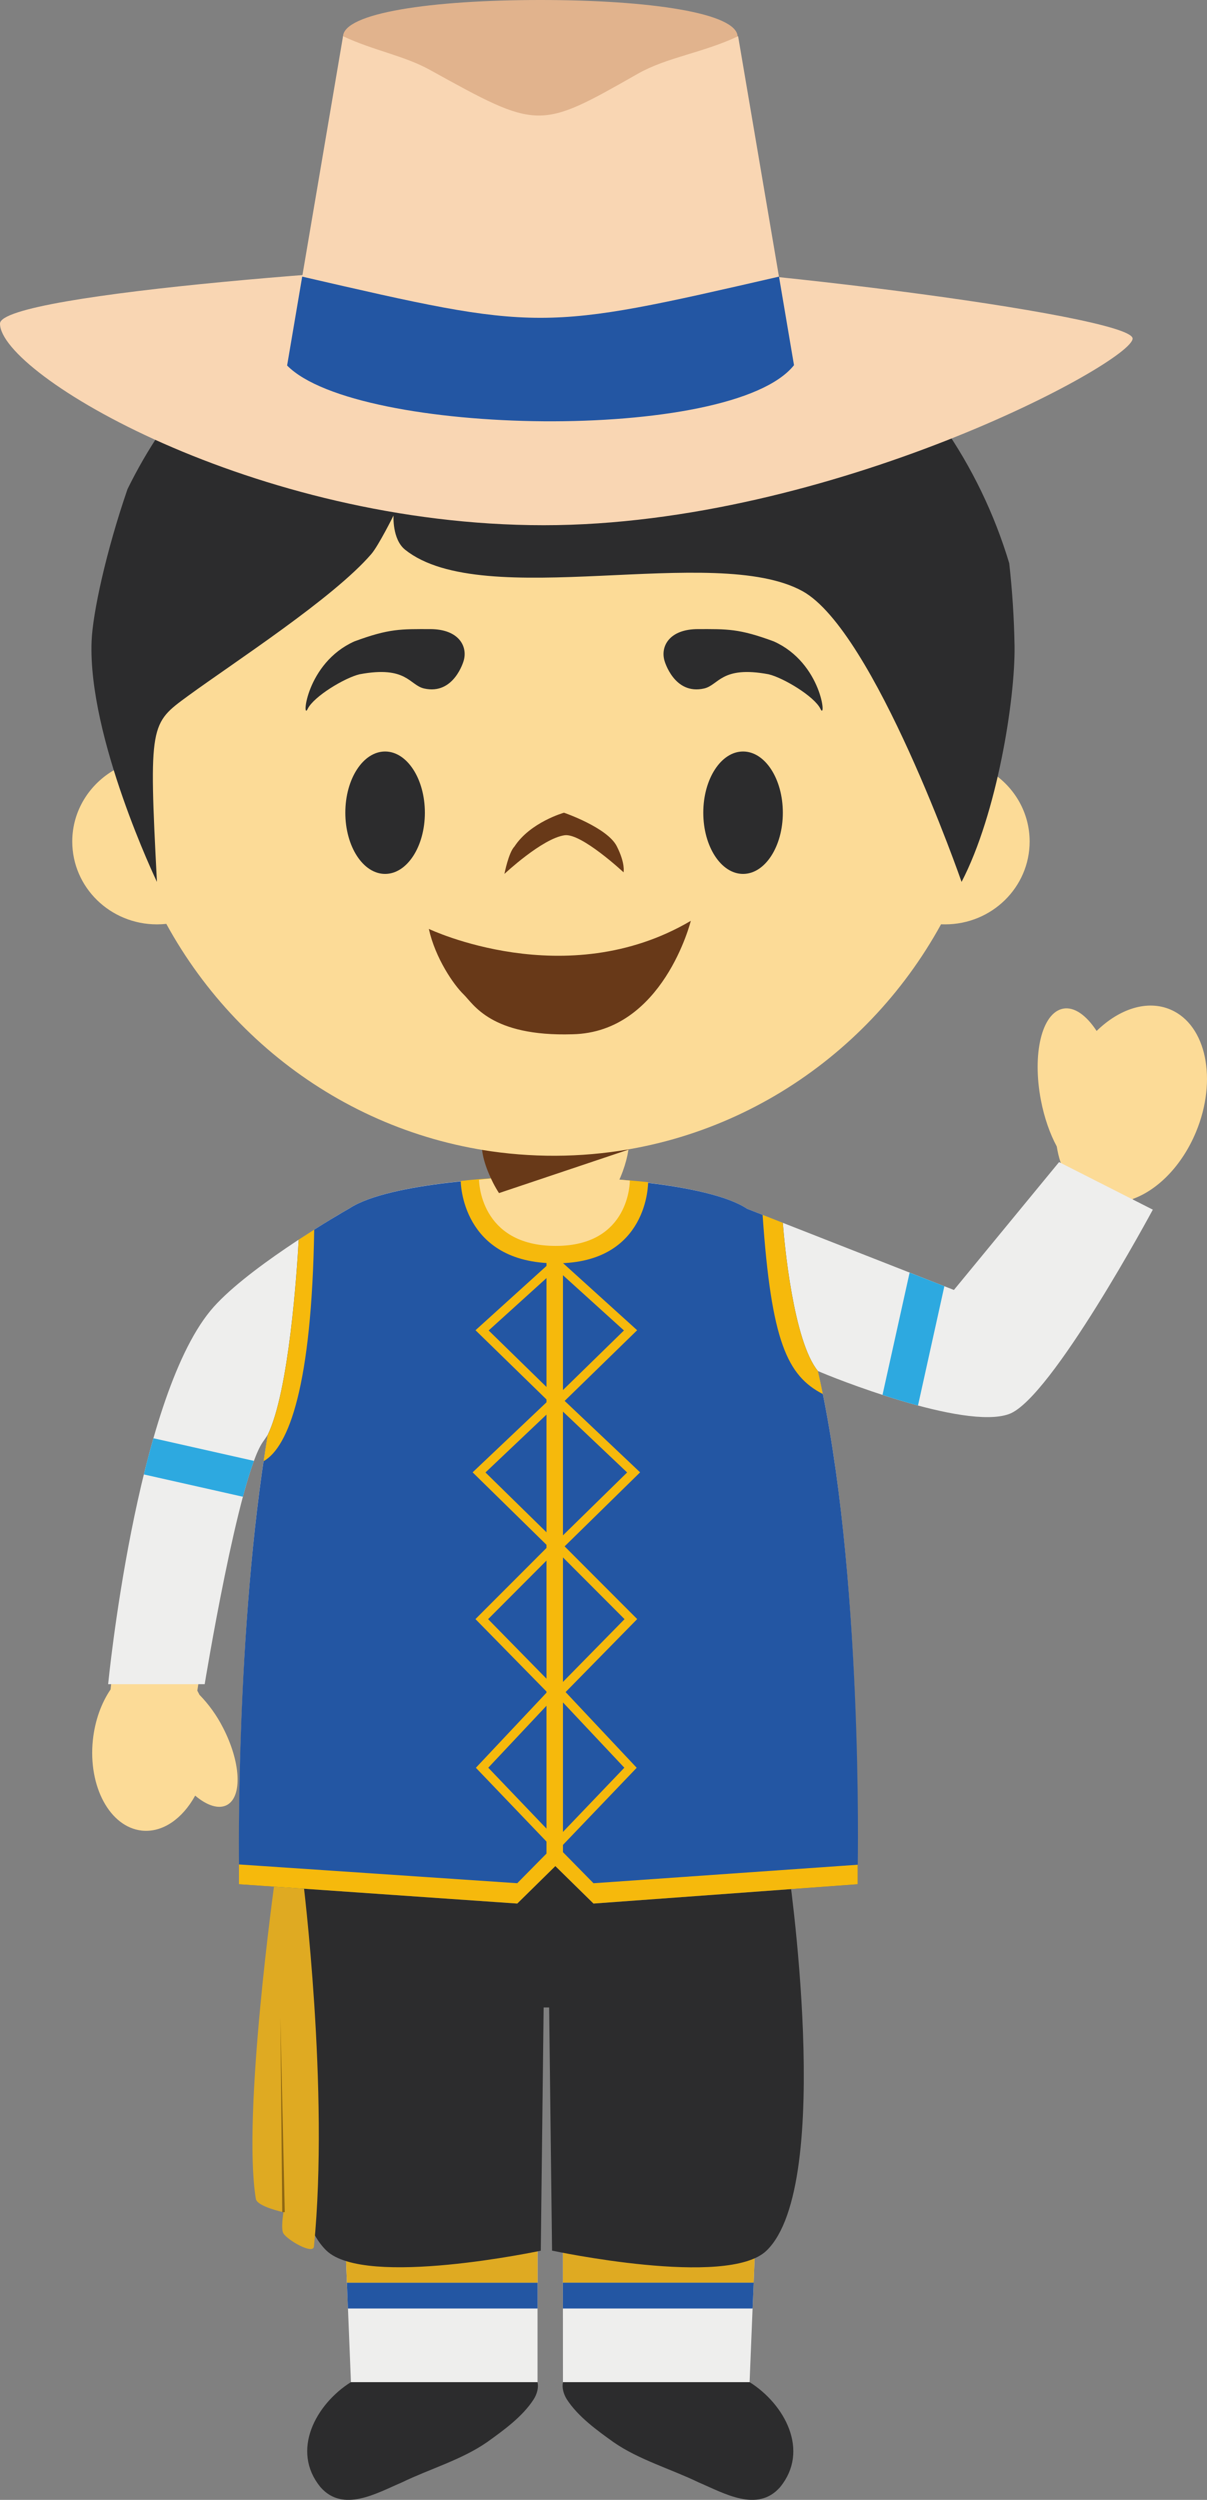 <svg version="1.1" xmlns="http://www.w3.org/2000/svg" xmlns:xlink="http://www.w3.org/1999/xlink" width="57.595" height="119.215" viewBox="0,0,57.595,119.215"><rect x="0" y="0" width="57.595" height="119.215" fill="#808080" stroke="none"/><g transform="translate(-211.438,-120.27)"><g data-paper-data="{&quot;isPaintingLayer&quot;:true}" fill-rule="evenodd" stroke="none" stroke-width="1" stroke-linecap="butt" stroke-linejoin="miter" stroke-miterlimit="10" stroke-dasharray="" stroke-dashoffset="0" style="mix-blend-mode: normal"><path d="M247.206,233.871h-8.904c-0.057,0.25 0.021,0.558 0.18,0.815c0.531,0.826 1.448,1.487 2.228,2.045c1.21,0.842 2.735,1.277 4.07,1.923c1.209,0.515 2.8,1.456 3.881,0.226c1.429,-1.745 0.217,-3.96 -1.455,-5.01zM228.183,233.871h8.904c0.06,0.25 -0.018,0.558 -0.18,0.815c-0.528,0.826 -1.445,1.487 -2.225,2.045c-1.21,0.842 -2.738,1.277 -4.07,1.923c-1.209,0.515 -2.802,1.456 -3.881,0.226c-1.431,-1.745 -0.219,-3.96 1.452,-5.01z" fill="#2c2c2d"/><path d="M247.207,233.872h-8.906l-0.005,-6.796h9.186z" fill="#eeeeed"/><path d="M238.3,229.128l-0.002,-1.604h9.167l-0.065,1.604z" fill="#dfaa22"/><path d="M238.3,230.359v-1.232h9.101l-0.052,1.233z" fill="#2356a3"/><path d="M237.088,233.872h-8.904l-0.274,-6.796h9.178z" fill="#eeeeed"/><path d="M228.04,230.359l-0.047,-1.232h9.097v1.233z" fill="#2356a3"/><path d="M227.993,229.128l-0.065,-1.604h9.162v1.604z" fill="#dfaa22"/><path d="M234.54,209.163h14.49c0,0 2.27,15.284 -1.018,18.439c-1.857,1.79 -10.231,-0.003 -10.231,-0.003l-0.139,-11.595h-0.263l-0.136,11.598c0,0 -8.366,1.782 -10.226,-0.003c-3.288,-3.158 -1.023,-18.436 -1.023,-18.436z" fill="#2c2c2d"/><path d="M225.894,209.893c0,0 1.264,10.042 0.525,17.51c-0.039,0.398 -1.235,-0.287 -1.455,-0.619c-0.136,-0.212 0,-1.017 0,-1.017c0,0 -1.257,-0.268 -1.317,-0.635c-0.665,-4.012 0.91,-15.222 0.91,-15.222z" fill="#dfaa22"/><path d="M224.906,225.766l-0.089,-9.297l0.21,9.295z" fill="#8e6713"/><path d="M267.297,168.418c1.706,0.733 2.246,3.349 1.209,5.84c-0.666,1.598 -1.817,2.757 -3.011,3.187h0.003c0,0 -3.182,9.175 -5.95,10.197c-2.241,0.826 -10.139,-2.437 -10.139,-2.437c0,0 -0.638,-2.494 -0.97,-3.283c-0.451,-1.081 -2.29,-4.045 -2.29,-4.045l10.81,3.934l5.096,-6.085c-0.086,-0.247 -0.146,-0.507 -0.191,-0.783c-0.327,-0.606 -0.595,-1.365 -0.757,-2.21c-0.423,-2.21 0.047,-4.158 1.053,-4.36c0.538,-0.107 1.117,0.316 1.606,1.062c1.084,-1.057 2.416,-1.497 3.531,-1.017" data-paper-data="{&quot;origPos&quot;:null}" fill="#fcdb97"/><path d="M221.409,183.203c1.653,-2.148 7.621,-5.328 7.621,-5.328c0,0 -2.771,5.136 -3.277,7.412c-0.063,0.292 -0.222,1.068 -0.369,1.472c-0.18,0.501 -0.689,1.141 -1.478,2.276c-1.575,2.27 -3.053,11.86 -3.053,11.86c0.036,0.064 0.068,0.13 0.102,0.196c0.448,0.46 0.825,0.984 1.117,1.556c0.854,1.642 0.943,3.296 0.199,3.7c-0.4,0.215 -0.959,0.029 -1.52,-0.446c-0.604,1.099 -1.554,1.774 -2.547,1.668c-1.52,-0.168 -2.565,-2.096 -2.335,-4.316c0.099,-0.937 0.408,-1.771 0.844,-2.414l-0.005,0.058c0,0 1.301,-13.278 4.701,-17.694" data-paper-data="{&quot;origPos&quot;:null}" fill="#fcdb97"/><path d="M221.205,200.587h-4.607c0,0 1.316,-13.48 4.881,-17.81c1.567,-1.901 5.859,-4.445 6.64,-4.886c1.948,-1.275 7.786,-1.469 7.786,-1.469l1.627,0.05h0.136l1.627,-0.05c0,0 5.86,0.21 7.794,1.495l9.867,3.87l5.018,-6.098l4.474,2.268c0,0 -4.84,9.003 -6.854,9.744c-2.144,0.791 -8.582,-1.798 -9.128,-2.05c2.167,9.531 1.875,23.577 1.875,23.577l-29.483,-0.003c0,0 -0.185,-11.238 1.35,-20.523c-0.07,0.11 -0.146,0.22 -0.23,0.338c-1.159,1.667 -2.773,11.547 -2.773,11.547" fill="#eeeeed"/><path d="M248.792,178.584c0.073,0.947 0.499,5.63 1.674,7.067c2.168,9.531 1.901,23.577 1.901,23.577v0.898l-12.61,0.924l-1.82,-1.788l-1.815,1.788l-13.279,-0.925v-0.9c0,0 -0.172,-11.236 1.366,-20.52c1.021,-2.09 1.397,-7.803 1.483,-9.317c1.124,-0.74 2.093,-1.306 2.427,-1.495c1.946,-1.274 7.786,-1.463 7.786,-1.463l1.627,0.056h0.136l1.627,-0.056c0,0 5.861,0.204 7.794,1.487z" fill="#2356a3"/><path d="M252.366,209.197v0.929l-12.608,0.922l-1.82,-1.787l-1.818,1.787l-13.279,-0.922v-0.943l13.279,0.895l1.395,-1.413v-28.605h0.786v28.537l1.457,1.482zM225.691,179.388l0.74,-0.476c-0.118,7.444 -1.21,10.358 -2.416,11.042c0.054,-0.355 0.136,-0.9 0.196,-1.25c1.018,-2.088 1.397,-7.803 1.48,-9.316M250.466,185.651c0.071,0.313 0.139,0.626 0.204,0.94l0.031,0.159c-1.69,-0.873 -2.458,-2.496 -2.873,-8.535c0.003,-0.003 0.005,-0.005 0.005,-0.008l0.959,0.377c0.073,0.948 0.499,5.63 1.674,7.066" fill="#f6b90c"/><path d="M241.24,197.485l-3.257,-3.262l-3.254,3.262l3.254,3.317zM237.983,201.118l-3.246,3.452l3.246,3.394l3.247,-3.394zM237.983,193.801l3.38,-3.311l-3.38,-3.203l-3.38,3.203zM237.983,186.87l3.228,-3.152l-3.228,-2.922l-3.228,2.922zM241.843,197.482l-3.416,3.481l3.393,3.61l-3.644,3.808l-0.193,-0.191l-0.191,0.191l-3.646,-3.808l3.396,-3.609l-3.417,-3.482l3.466,-3.468l-3.601,-3.53l3.596,-3.407l-3.458,-3.37l3.704,-3.352l0.151,0.17l0.154,-0.17l3.704,3.352l-3.459,3.37l3.6,3.407l-3.602,3.53z" fill="#f6b90c"/><path d="M237.973,180.516c-4.55,0 -4.55,-3.925 -4.55,-3.925c1.403,-0.17 2.46,-0.154 2.46,-0.154l2.025,0.111h0.167l2.019,-0.074c0,0 0.966,0.034 2.27,0.172c0,0 0.041,3.87 -4.391,3.87" fill="#f6b90c"/><path d="M218.302,190.584c0.139,-0.579 0.292,-1.154 0.457,-1.726l4.796,1.08c-0.173,0.47 -0.35,1.055 -0.525,1.71l-4.728,-1.064M256.501,181.608l-1.259,5.691c-0.578,-0.157 -1.153,-0.33 -1.693,-0.508l1.293,-5.831l1.658,0.648z" fill="#2da9e0"/><path d="M258.773,157.115c1.084,0.712 1.797,1.917 1.797,3.285c0,2.186 -1.807,3.952 -4.035,3.952c-0.065,0 -0.131,-0.003 -0.193,-0.003c-3.612,6.583 -10.536,11.037 -18.479,11.037c-7.953,0 -14.877,-4.462 -18.489,-11.058c-0.149,0.016 -0.296,0.024 -0.447,0.024c-2.231,0 -4.041,-1.766 -4.041,-3.952c0,-1.469 0.826,-2.751 2.043,-3.434c-0.142,-1.022 -0.214,-2.052 -0.216,-3.083c0,-11.873 9.47,-21.503 21.15,-21.503c11.68,0 21.148,9.629 21.148,21.503c0,1.099 -0.081,2.18 -0.238,3.232" data-paper-data="{&quot;origPos&quot;:null}" fill="#fcdb97"/><path d="M233.563,151.78c0,0 -0.457,1.65 -1.89,1.323c-0.701,-0.16 -0.824,-1.1 -3.074,-0.678c-0.707,0.165 -2.194,1.058 -2.48,1.654c-0.287,0.597 -0.08,-2.187 2.23,-3.222c1.666,-0.617 2.23,-0.586 3.61,-0.586c1.38,0 1.805,0.83 1.604,1.509M243.146,151.78c0,0 0.457,1.65 1.89,1.323c0.701,-0.16 0.825,-1.1 3.074,-0.678c0.707,0.165 2.194,1.058 2.48,1.654c0.287,0.597 0.08,-2.187 -2.23,-3.222c-1.666,-0.617 -2.23,-0.586 -3.61,-0.586c-1.38,0 -1.804,0.83 -1.604,1.509M231.712,159.027c0,1.612 -0.85,2.919 -1.898,2.919c-1.048,0 -1.898,-1.307 -1.898,-2.919c0,-1.612 0.85,-2.919 1.898,-2.919c1.048,0 1.898,1.307 1.898,2.919M248.793,159.027c0,1.612 -0.85,2.919 -1.898,2.919c-1.048,0 -1.898,-1.307 -1.898,-2.919c0,-1.612 0.85,-2.919 1.898,-2.919c1.049,0 1.898,1.307 1.898,2.919" fill="#2c2c2d"/><path d="M235.508,161.946c0,0 0.196,-1.014 0.478,-1.306c0.76,-1.163 2.364,-1.613 2.364,-1.613c0,0 2.065,0.707 2.518,1.597c0.421,0.828 0.324,1.245 0.324,1.245c0,0 -2.017,-1.881 -2.814,-1.767c-1.07,0.154 -2.87,1.844 -2.87,1.844z" fill="#683918"/><path d="M231.902,164.569c0,0 6.544,3.123 12.5,-0.386c0,0 -1.32,5.321 -5.646,5.41c-3.905,0.12 -4.73,-1.451 -5.197,-1.902c-0.468,-0.45 -1.349,-1.724 -1.658,-3.122" fill="#683918"/><path d="M259.85,151.08c0.034,2.526 -0.833,7.991 -2.528,11.247c0,0 -4.159,-11.967 -7.586,-13.863c-4.189,-2.316 -15.226,1.019 -18.97,-1.981c-0.62,-0.499 -0.55,-1.628 -0.55,-1.628c0,0 -0.716,1.44 -1.063,1.84c-1.81,2.098 -6.514,5.137 -8.747,6.765c-1.792,1.317 -1.876,1.298 -1.479,8.867c0,0 -3.301,-6.883 -3.118,-11.483c0.052,-1.326 0.684,-4.26 1.713,-7.248c3.722,-7.595 11.434,-12.813 20.344,-12.813c10.238,0 18.889,6.883 21.73,16.348c0.147,1.312 0.232,2.629 0.254,3.949" fill="#2c2c2d"/><path d="M237.957,179.686c-3.661,0 -3.661,-3.155 -3.661,-3.155c1.128,-0.14 1.977,-0.128 1.977,-0.128l1.63,0.09h0.135l1.628,-0.06c0,0 0.773,0.029 1.825,0.138c0,0 0.032,3.115 -3.534,3.115" data-paper-data="{&quot;origPos&quot;:null}" fill="#fcdb97"/><path d="M236.215,177.852c-0.987,0 -1.788,-2.156 -1.788,-3.144h7.03c0,0.988 -0.799,3.144 -1.786,3.144h-3.456" data-paper-data="{&quot;origPos&quot;:null}" fill="#fcdb97"/><path d="M235.249,177.167c-0.397,-0.613 -0.742,-1.447 -0.807,-2.06c2.32,0.382 4.688,0.373 7.005,-0.027l-0.016,0.013l-6.182,2.074" fill="#683918"/><path d="M211.438,135.703c0,-1.45 19.647,-2.873 26.25,-2.942c7.005,-0.075 27.795,2.531 27.795,3.654c0,1.121 -14.388,8.902 -28.098,8.902c-13.822,0 -25.947,-7.2 -25.947,-9.614" fill="#f9d6b3"/><path d="M246.635,122.026c0,1.142 -4.213,4.1 -9.413,4.1c-5.2,0 -9.416,-2.958 -9.416,-4.1c0,-1.14 4.215,-1.756 9.416,-1.756c5.2,0 9.413,0.616 9.413,1.756" fill="#e1b38d"/><path d="M249.326,137.685c-2.962,3.726 -20.853,3.402 -24.189,0.016l2.67,-15.704c1.436,0.678 2.917,0.927 4.134,1.6c5.206,2.878 5.206,2.878 9.933,0.19c1.384,-0.788 3.119,-0.998 4.785,-1.79z" fill="#f9d6b3"/><path d="M249.326,137.685c-2.962,3.726 -20.853,3.402 -24.188,0.016l0.72,-4.239c11.362,2.619 11.362,2.619 22.752,0l0.716,4.223" fill="#2356a3"/></g></g></svg>